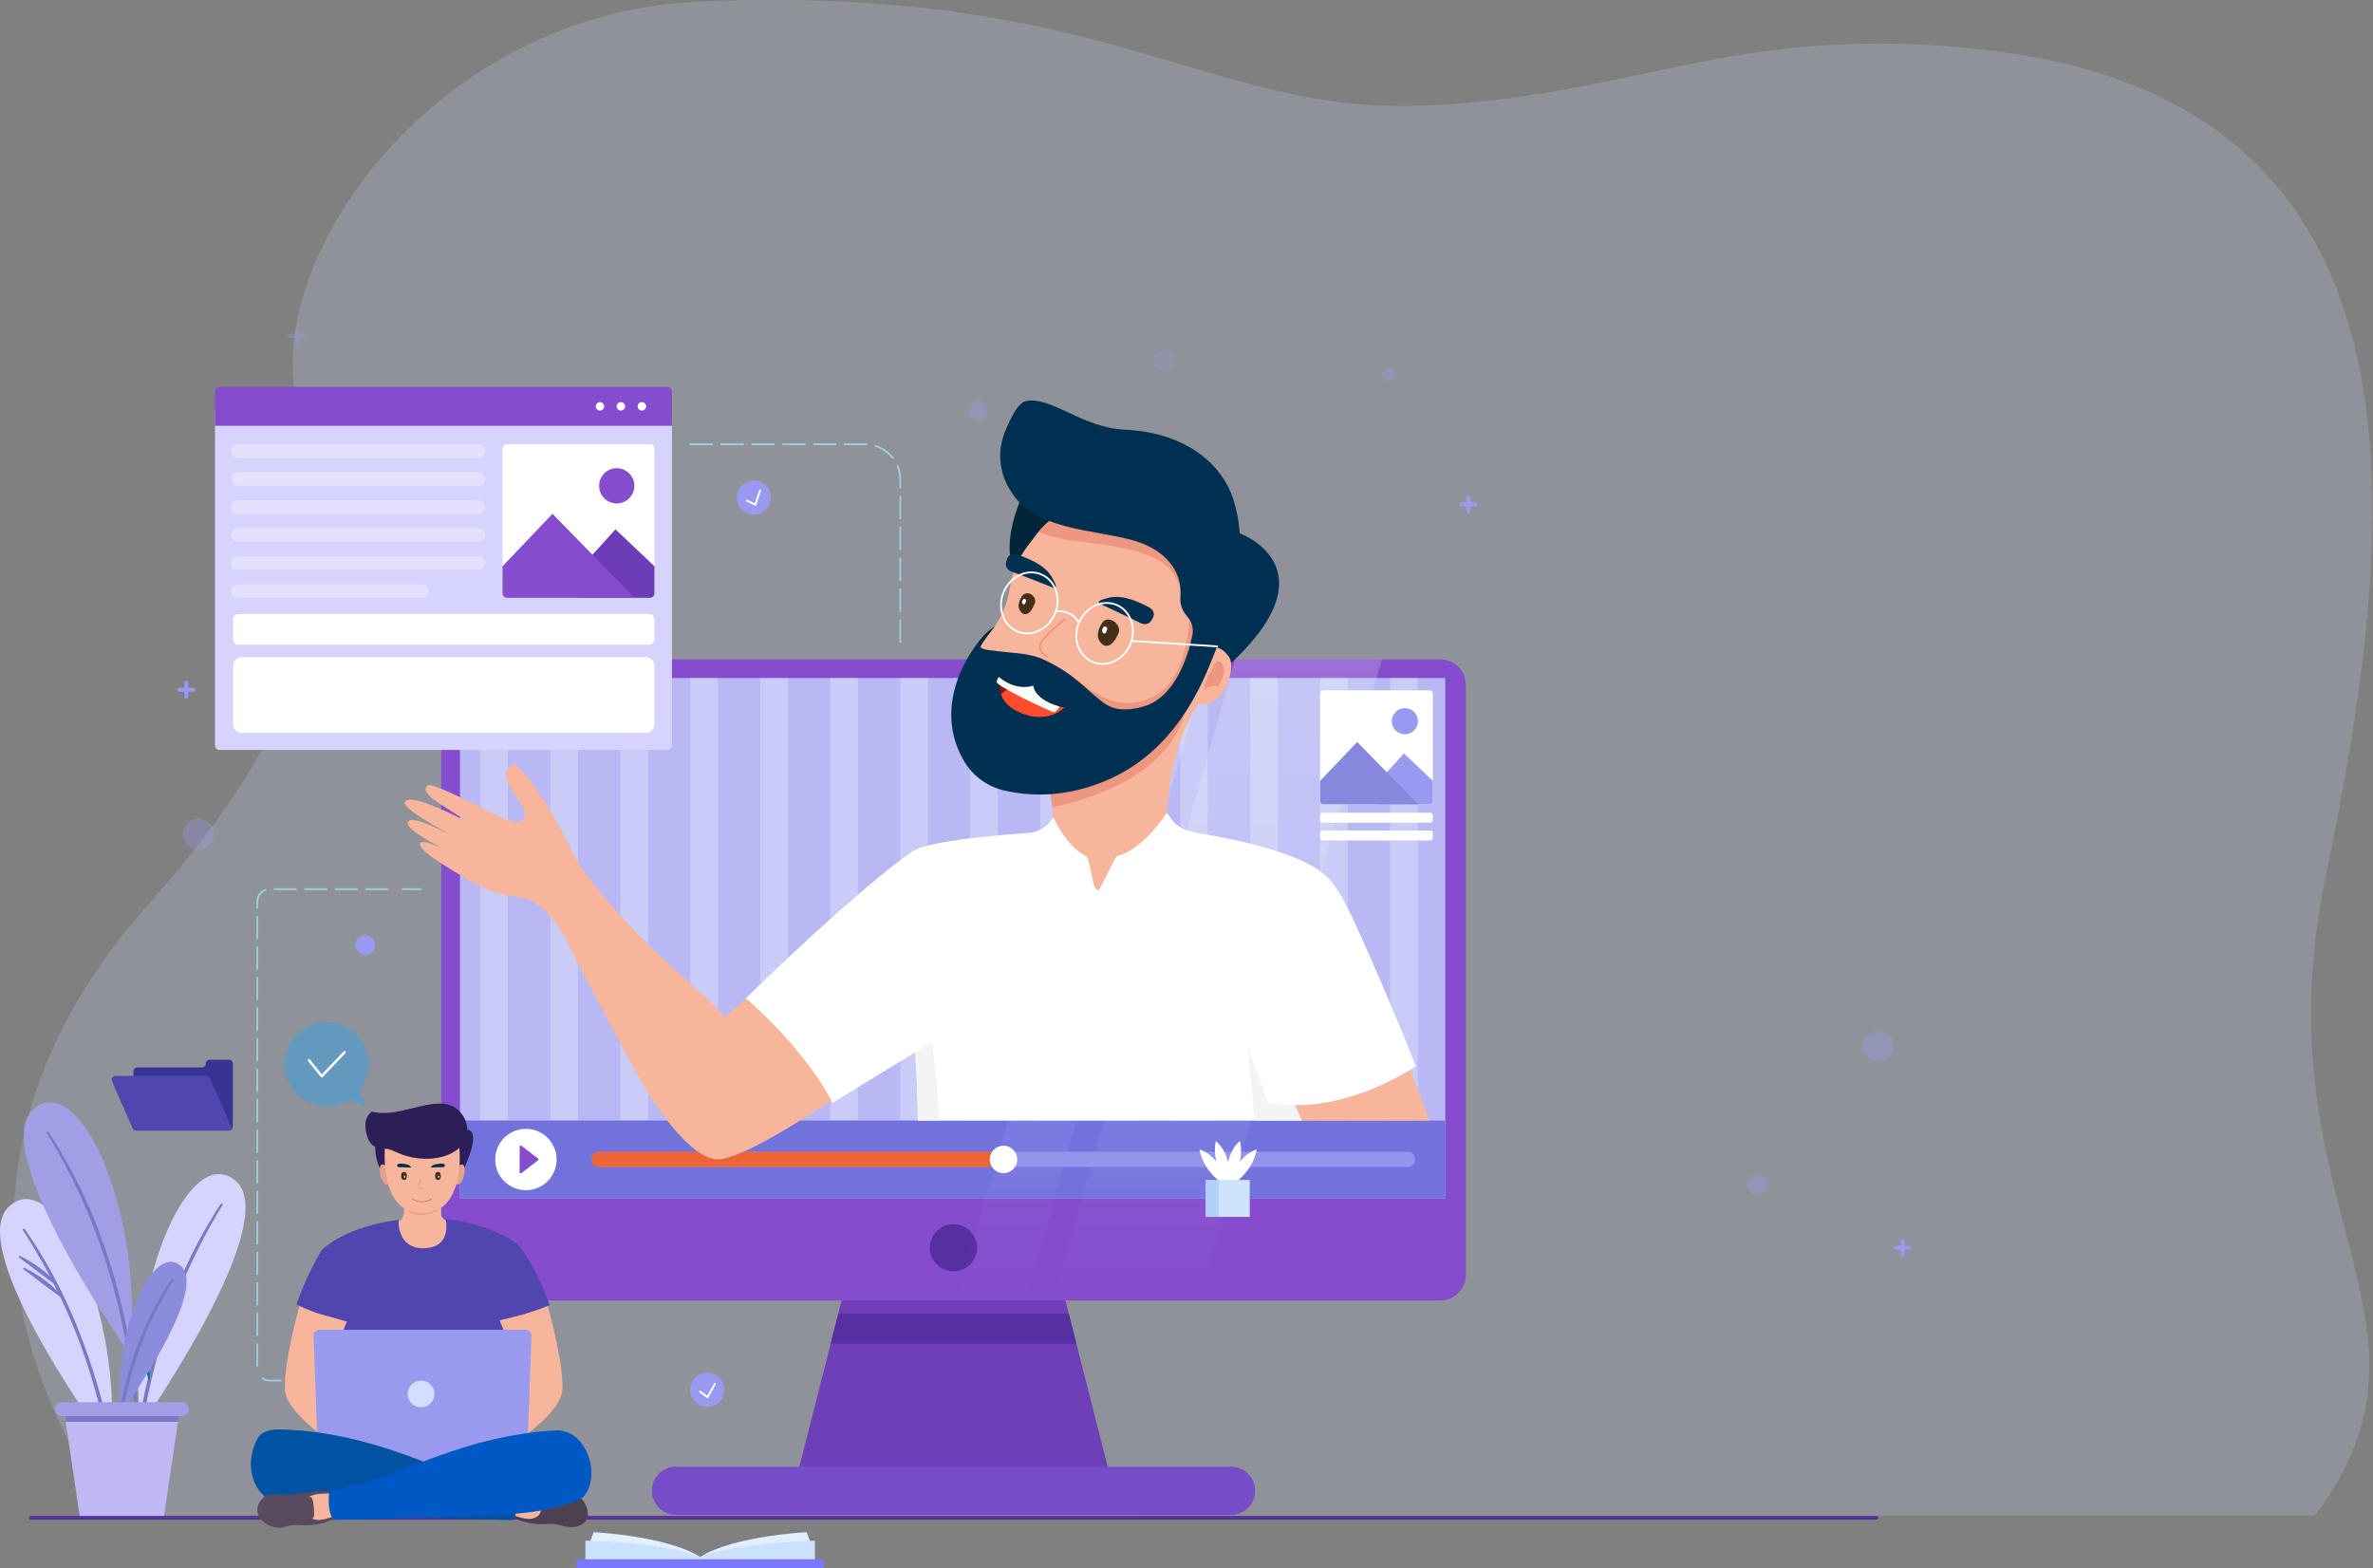 <svg width="1306" height="863" viewBox="0 0 1306 863" fill="none" xmlns="http://www.w3.org/2000/svg">
<rect x="0" y="0" width="1306" height="863" fill="#808080" stroke="none"/>
<path opacity="0.2" d="M64.129 834.013C64.129 834.013 -74.073 672.997 81.608 497.779C207.096 356.542 167.028 301.922 161.243 206.679C156.348 126.061 247.796 6.858 384.652 0.909C608.969 -8.844 664.732 63.22 783.828 58.121C902.924 53.023 956.789 11.347 1095.12 27.77C1351.81 58.246 1317.21 301.45 1279.8 483.234C1242.39 665.019 1354.8 727.088 1273.91 834.159" fill="#D1E2FF"/>
<path d="M611.195 813.385H438.387L457.158 739.588L461.412 722.853L469.671 690.444H579.911L588.17 722.853L592.424 739.588L611.195 813.385Z" fill="#6F3FBA"/>
<path d="M592.424 739.588H457.158L461.412 722.853H588.17L592.424 739.588Z" fill="#5730A0"/>
<path d="M677.506 833.773H372.064C364.735 833.773 358.793 827.832 358.793 820.503C358.793 813.174 364.735 807.233 372.064 807.233H677.506C684.835 807.233 690.777 813.174 690.777 820.503C690.778 827.83 684.835 833.773 677.506 833.773Z" fill="#774CC9"/>
<path d="M806.746 376.911V701.752C806.746 709.48 800.473 715.752 792.746 715.752H256.85C249.102 715.752 242.85 709.48 242.85 701.752V376.911C242.85 369.184 249.102 362.911 256.85 362.911H792.746C800.473 362.911 806.746 369.184 806.746 376.911Z" fill="#854DCE"/>
<path d="M795.388 373.187H253.166V659.543H795.388V373.187Z" fill="#B8B8F4"/>
<g opacity="0.3">
<path d="M741.724 373.187H726.523V616.72H741.724V373.187Z" fill="#EEFAFF"/>
<path d="M780.236 373.187H765.035V616.72H780.236V373.187Z" fill="#EEFAFF"/>
<path d="M279.59 373.187H264.389V616.72H279.59V373.187Z" fill="#EEFAFF"/>
<path d="M318.1 373.187H302.899V616.72H318.1V373.187Z" fill="#EEFAFF"/>
<path d="M356.612 373.187H341.411V616.72H356.612V373.187Z" fill="#EEFAFF"/>
<path d="M395.124 373.187H379.922V616.72H395.124V373.187Z" fill="#EEFAFF"/>
<path d="M433.636 373.187H418.435V616.72H433.636V373.187Z" fill="#EEFAFF"/>
<path d="M472.145 373.187H456.944V616.72H472.145V373.187Z" fill="#EEFAFF"/>
<path d="M510.657 373.187H495.456V616.72H510.657V373.187Z" fill="#EEFAFF"/>
<path d="M549.169 373.187H533.968V616.72H549.169V373.187Z" fill="#EEFAFF"/>
<path d="M587.679 373.187H572.478V616.72H587.679V373.187Z" fill="#EEFAFF"/>
<path d="M626.19 373.187H610.989V616.72H626.19V373.187Z" fill="#EEFAFF"/>
<path d="M664.702 373.187H649.501V616.72H664.702V373.187Z" fill="#EEFAFF"/>
<path d="M703.214 373.187H688.013V616.72H703.214V373.187Z" fill="#EEFAFF"/>
</g>
<path d="M795.388 616.72H253.166V659.545H795.388V616.72Z" fill="#7272DD"/>
<path d="M524.76 699.739C517.61 699.739 511.759 693.888 511.759 686.738C511.759 679.587 517.61 673.737 524.76 673.737C531.911 673.737 537.761 679.587 537.761 686.738C537.76 693.888 531.909 699.739 524.76 699.739Z" fill="#5730A0"/>
<path opacity="0.2" d="M564.643 715.495H526.555L626.721 362.911H664.807L564.643 715.495Z" fill="url(#paint0_linear_334_1859)"/>
<path opacity="0.2" d="M660.334 715.495H579.529L679.695 362.911H760.5L660.334 715.495Z" fill="url(#paint1_linear_334_1859)"/>
<path d="M774.591 642.325H329.738C327.415 642.325 325.533 640.443 325.533 638.12C325.533 635.797 327.415 633.914 329.738 633.914H774.591C776.914 633.914 778.796 635.797 778.796 638.12C778.796 640.443 776.914 642.325 774.591 642.325Z" fill="#9494ED"/>
<path d="M552.166 633.923V642.334H329.742C327.421 642.334 325.537 640.45 325.537 638.128C325.537 635.79 327.421 633.923 329.742 633.923H552.166Z" fill="#EC6438"/>
<path d="M552.273 645.701C556.453 645.701 559.842 642.312 559.842 638.131C559.842 633.951 556.453 630.562 552.273 630.562C548.092 630.562 544.703 633.951 544.703 638.131C544.703 642.312 548.092 645.701 552.273 645.701Z" fill="white"/>
<path d="M305.875 642.06C308.019 632.981 302.397 623.883 293.318 621.739C284.239 619.595 275.141 625.217 272.997 634.296C270.853 643.375 276.475 652.473 285.554 654.617C294.633 656.761 303.731 651.139 305.875 642.06Z" fill="white"/>
<path d="M286.896 630.554L296.157 637.689C296.448 637.913 296.448 638.352 296.157 638.576L286.896 645.71C286.527 645.994 285.996 645.732 285.996 645.267V630.998C285.996 630.534 286.529 630.271 286.896 630.554Z" fill="#854DCE"/>
<path d="M60.823 797.489C60.823 797.489 -20.584 687.518 4.962 664.033C30.506 640.546 67.837 723.276 60.823 797.489Z" fill="#D6D4FF"/>
<path d="M12.587 677.059C27.114 699.397 38.801 723.387 47.289 748.653C50.978 759.632 54.137 770.779 56.746 782.064C59.195 792.651 60.793 803.381 62.988 814.014C63.104 814.574 64.041 814.456 63.994 813.878C62.222 791.494 56.074 768.678 48.885 747.492C40.364 722.38 28.809 698.23 13.606 676.463C13.177 675.846 12.168 676.413 12.587 677.059Z" fill="#7878C4"/>
<path d="M10.48 692.117C17.366 696.995 23.878 702.553 30.857 707.25C31.296 707.546 31.696 706.916 31.39 706.558C26.162 700.412 18.226 694.75 10.993 691.241C10.401 690.952 9.946 691.739 10.48 692.117Z" fill="#7878C4"/>
<path d="M13.001 698.704C19.888 703.582 26.399 709.14 33.378 713.836C33.817 714.132 34.218 713.503 33.911 713.145C28.683 706.998 20.747 701.336 13.514 697.827C12.921 697.538 12.466 698.325 13.001 698.704Z" fill="#7878C4"/>
<path d="M77.446 784.897C77.446 784.897 155.933 672.823 129.778 650.017C103.623 627.21 68.48 710.894 77.446 784.897Z" fill="#D6D4FF"/>
<path d="M121.466 662.657C105.828 686.402 94.394 712.723 86.443 739.978C79.865 762.529 74.578 786.732 73.785 810.295C73.767 810.859 74.704 811.012 74.791 810.431C76.487 799.284 77.641 788.081 79.661 776.976C81.858 764.897 84.665 752.935 88.073 741.141C95.993 713.721 107.54 687.566 122.487 663.253C122.889 662.6 121.883 662.025 121.466 662.657Z" fill="#7878C4"/>
<path d="M79.727 731.227C79.331 740.178 79.511 750.382 81.56 759.145C81.676 759.643 82.406 759.512 82.425 759.028C82.601 754.698 82.018 750.284 81.742 745.963C81.429 741.056 81.264 736.117 80.743 731.227C80.675 730.587 79.757 730.561 79.727 731.227Z" fill="#0E7C74"/>
<path d="M71.308 745.159C71.308 745.159 -7.682 633.44 18.369 610.516C44.422 587.591 79.939 671.116 71.308 745.159Z" fill="#A29EE5"/>
<path d="M25.716 623.716C53.124 667.605 68.366 717.777 73.567 769.085C74.61 779.381 75.049 789.702 75.825 800.015C75.873 800.666 76.834 800.683 76.849 800.015C77.323 780.197 74.8 759.986 71.444 740.496C67.083 715.16 60.105 690.208 49.994 666.551C43.523 651.412 35.824 636.853 26.737 623.12C26.32 622.488 25.309 623.065 25.716 623.716Z" fill="#7878C4"/>
<path d="M66.571 777.746C66.571 777.746 115.182 710.939 99.641 696.884C84.098 682.828 61.967 732.968 66.571 777.746Z" fill="#8C8CDD"/>
<path d="M94.28 704.31C82.135 721.882 73.886 741.93 68.793 762.622C65.006 778 61.901 794.907 62.572 810.826C62.601 811.501 63.519 811.467 63.597 810.826C65.556 794.749 66.697 778.932 70.616 763.125C75.733 742.484 83.977 722.914 95.301 704.907C95.711 704.256 94.707 703.693 94.28 704.31Z" fill="#7878C4"/>
<path d="M99.156 774.526L98.772 777.081L97.968 782.508L90.204 834.626H43.884L36.119 782.508L35.315 777.081L34.932 774.526H99.156Z" fill="#BFB8F4"/>
<path d="M98.772 777.082L97.968 782.508H36.119L35.315 777.082H98.772Z" fill="#7878C4"/>
<path d="M100.058 779.423H34.027C31.911 779.423 30.195 777.708 30.195 775.592C30.195 773.476 31.911 771.76 34.027 771.76H100.058C102.174 771.76 103.89 773.476 103.89 775.592C103.888 777.708 102.174 779.423 100.058 779.423Z" fill="#A29EE5"/>
<path d="M128.166 585.376V619.834C128.166 620.362 127.996 620.851 127.714 621.228C127.281 621.869 126.546 622.264 125.735 622.264H75.113C74.453 622.264 73.87 622 73.436 621.605V589.615C73.436 588.447 74.396 587.505 75.565 587.505H111.135C112.302 587.505 113.244 586.545 113.244 585.376C113.244 584.209 114.186 583.246 115.354 583.246H126.035C127.206 583.246 128.166 584.207 128.166 585.376Z" fill="#383493"/>
<path d="M127.713 621.228C127.281 621.869 126.546 622.264 125.735 622.264H75.112C74.453 622.264 73.869 622 73.435 621.605C73.228 621.398 73.04 621.153 72.927 620.889C72.89 620.831 72.87 620.776 72.852 620.719L61.585 595.003C61.001 593.665 61.98 592.158 63.45 592.158H113.639C114.45 592.158 115.185 592.629 115.505 593.364L126.055 617.442L127.713 621.228Z" fill="#5146AF"/>
<path d="M16.904 835.38H1032.69" stroke="#5730A0" stroke-width="2" stroke-miterlimit="10" stroke-linecap="round" stroke-linejoin="round"/>
<path d="M367.408 412.75H120.75C119.419 412.75 118.341 411.672 118.341 410.342V226.878C118.341 222.711 121.718 219.335 125.883 219.335H358.638C364.813 219.335 369.818 224.341 369.818 230.516V410.342C369.818 411.67 368.739 412.75 367.408 412.75Z" fill="#D6D4FF"/>
<path d="M355.436 403.361H132.998C130.371 403.361 128.243 401.231 128.243 398.606V366.476C128.243 363.85 130.373 361.72 132.998 361.72H355.435C358.06 361.72 360.19 363.85 360.19 366.476V398.606C360.192 401.233 358.062 403.361 355.436 403.361Z" fill="white"/>
<path d="M357.162 354.83H131.273C129.601 354.83 128.243 353.475 128.243 351.801V340.97C128.243 339.298 129.599 337.94 131.273 337.94H357.164C358.836 337.94 360.193 339.296 360.193 340.97V351.801C360.192 353.475 358.836 354.83 357.162 354.83Z" fill="white"/>
<path opacity="0.31" d="M263.289 251.989H130.943C128.884 251.989 127.216 250.32 127.216 248.261C127.216 246.202 128.884 244.533 130.943 244.533H263.289C265.348 244.533 267.017 246.202 267.017 248.261C267.017 250.32 265.348 251.989 263.289 251.989Z" fill="white"/>
<path opacity="0.31" d="M263.289 267.395H130.945C128.886 267.395 127.217 265.726 127.217 263.667C127.217 261.608 128.886 259.94 130.945 259.94H263.289C265.348 259.94 267.017 261.608 267.017 263.667C267.017 265.726 265.348 267.395 263.289 267.395Z" fill="white"/>
<path opacity="0.31" d="M263.289 282.803H130.945C128.886 282.803 127.217 281.134 127.217 279.075C127.217 277.017 128.886 275.348 130.945 275.348H263.289C265.348 275.348 267.017 277.017 267.017 279.075C267.017 281.134 265.348 282.803 263.289 282.803Z" fill="white"/>
<path opacity="0.31" d="M263.289 298.209H130.945C128.886 298.209 127.217 296.54 127.217 294.481C127.217 292.423 128.886 290.754 130.945 290.754H263.289C265.348 290.754 267.017 292.423 267.017 294.481C267.017 296.54 265.348 298.209 263.289 298.209Z" fill="white"/>
<path opacity="0.31" d="M263.289 313.617H130.945C128.886 313.617 127.217 311.949 127.217 309.89C127.217 307.831 128.886 306.162 130.945 306.162H263.289C265.348 306.162 267.017 307.831 267.017 309.89C267.017 311.949 265.348 313.617 263.289 313.617Z" fill="white"/>
<path opacity="0.31" d="M232.199 329.029H130.945C128.886 329.029 127.217 327.36 127.217 325.301C127.217 323.242 128.886 321.574 130.945 321.574H232.199C234.258 321.574 235.927 323.242 235.927 325.301C235.927 327.36 234.256 329.029 232.199 329.029Z" fill="white"/>
<path d="M367.27 212.941H120.889C119.481 212.941 118.341 214.082 118.341 215.49V234.356H369.818V215.49C369.818 214.084 368.676 212.941 367.27 212.941Z" fill="#854DCE"/>
<path d="M332.501 223.65C332.501 224.933 331.461 225.973 330.178 225.973C328.895 225.973 327.855 224.933 327.855 223.65C327.855 222.366 328.896 221.325 330.178 221.325C331.461 221.325 332.501 222.366 332.501 223.65Z" fill="white"/>
<path d="M344.047 223.65C344.047 224.933 343.006 225.973 341.722 225.973C340.439 225.973 339.397 224.933 339.397 223.65C339.397 222.366 340.437 221.325 341.722 221.325C343.007 221.325 344.047 222.366 344.047 223.65Z" fill="white"/>
<path d="M355.593 223.65C355.593 224.933 354.554 225.973 353.268 225.973C351.985 225.973 350.944 224.933 350.944 223.65C350.944 222.366 351.985 221.325 353.268 221.325C354.554 221.325 355.593 222.366 355.593 223.65Z" fill="white"/>
<path d="M360.192 246.945V326.593C360.192 327.94 359.104 329.028 357.756 329.028H278.968C277.649 329.028 276.561 327.94 276.561 326.593V246.945C276.561 245.626 277.649 244.538 278.968 244.538H357.756C359.104 244.54 360.192 245.628 360.192 246.945Z" fill="white"/>
<path d="M360.192 311.668V326.595C360.192 327.942 359.104 329.03 357.756 329.03H318.678L320.34 311.668L338.733 291.326L360.192 311.668Z" fill="#6C3DB7"/>
<path d="M349.246 329.029H278.968C277.649 329.029 276.561 327.941 276.561 326.593V311.666L304.065 282.803L349.246 329.029Z" fill="#854DCE"/>
<path d="M349.13 267.395C349.13 272.75 344.789 277.092 339.434 277.092C334.079 277.092 329.739 272.75 329.739 267.395C329.739 262.039 334.08 257.699 339.434 257.699C344.79 257.699 349.13 262.04 349.13 267.395Z" fill="#854DCE"/>
<path d="M478.542 591.32L452.251 546.206L410.451 549.498L399.051 559.895C397.586 558.195 397.907 558.583 396.764 557.302C387.944 547.426 367.303 531.005 350.936 514.105C332.351 494.914 318.438 475.709 318.438 475.709L315.131 477.36C315.145 475.6 315.155 474.473 315.155 474.473L300.443 454.794L282.614 453.634L269.378 469.73L270.059 478.335C270.059 478.335 270.273 491.599 280.635 492.939C283.745 493.341 291.605 494.842 294.085 496.536C301.188 501.392 306.791 508.12 310.702 515.786C322.386 538.689 339.419 571.364 355.414 599.364C355.414 599.364 356.016 600.535 357.248 602.367C362.812 611.235 380.055 636.875 394.155 638.084C411.214 639.551 478.542 591.32 478.542 591.32Z" fill="#F7B59C"/>
<path d="M538.44 353.431C538.44 353.431 544.054 345.045 551.778 343.047C559.502 341.049 543.303 361.002 543.303 361.002C543.303 361.002 538.942 362.933 538.44 362.61C537.941 362.29 538.44 353.431 538.44 353.431Z" fill="#01263A"/>
<path d="M682.307 293.528C682.307 293.528 737.385 313.296 671.816 370.121L661.947 367.116L682.307 293.528Z" fill="#003051"/>
<path d="M543.04 464.562C569.309 496.581 604.43 501.696 604.43 501.696C665.434 500.537 675.836 466.927 675.836 466.927L641.764 459.363C641.764 459.363 640.734 414.875 659.631 387.431C673.791 390.16 680.427 367.825 676.538 361.826C672.319 355.318 667.574 356.176 667.574 356.176C663.557 360.536 659.907 370.799 658.104 375.862L573.111 419.817C573.111 419.817 574.14 421.928 575.393 425.928C576.697 430.081 578.276 436.295 579.186 444.31C579.735 449.218 580.061 454.796 579.925 461.01L543.04 464.562ZM652.045 385.559C653.846 382.486 655.804 379.381 657.966 376.255C657.211 378.418 656.644 380.375 656.232 381.971C653.83 383.996 652.095 385.507 652.045 385.559Z" fill="#F7B59C"/>
<path d="M575.393 425.928C576.697 430.081 578.276 436.295 579.186 444.31C649.967 428.795 651.993 390.485 651.993 390.485L615.658 405.228L575.393 425.928Z" fill="#ED9780"/>
<path d="M564.185 269.642C564.185 269.642 548.772 298.302 559.388 317.182L583.925 285.376" fill="#01263A"/>
<path d="M537.159 415.164C553.468 440.921 613.249 440.33 641.293 403.43C669.338 366.529 673.914 324.191 659.892 298.164C652.093 283.699 633.446 275.334 615.119 273.982C610.175 273.614 605.279 274.007 600.532 275.065C589.363 277.526 579.179 283.773 571.627 292.655C570.939 293.467 570.298 294.278 569.659 295.116L565.354 300.798C564.789 301.536 564.272 302.275 563.754 303.062C561.048 307.096 558.933 311.5 557.531 316.125C556.743 318.536 556.178 321.02 555.784 323.53C554.726 330.319 552.119 339.226 545.747 347.073C533.445 362.225 520.874 389.433 537.159 415.164Z" fill="#F7B59C"/>
<path d="M571.617 292.653C575.684 294.352 582.293 296.601 590.616 297.597C604.879 299.312 633.627 302.162 643.274 312.65C643.274 312.65 647.325 316.305 649.71 324.544C652.078 332.783 644.354 296.534 644.354 296.534L600.535 275.062C589.363 277.531 579.168 283.761 571.617 292.653Z" fill="#ED9780"/>
<path d="M655.005 336.014C655.005 336.014 654.867 373.339 635.129 383.207C615.392 393.076 601.874 380.908 592.863 374.462C587.679 370.757 585.855 380.257 585.855 380.257C585.855 380.257 596.153 397.366 601.302 397.366C606.451 397.366 627.19 397.08 628.764 396.079C630.337 395.078 642.209 389.356 642.209 389.356C642.209 389.356 650.362 375.421 650.934 373.949C651.506 372.477 660.803 356.602 660.374 354.598C659.945 352.597 660.088 339.437 660.088 339.437L655.005 336.014Z" fill="#ED9780"/>
<path d="M564.737 220.711C560.084 221.616 555.872 231.169 553.975 235.45C551.243 241.61 546.042 256.296 557.894 272.718C571.335 291.348 600.374 291.383 622.042 296.963C641.299 301.92 650.899 314.332 649.634 328.478C649.287 332.352 650.662 336.184 653.214 339.118L653.624 339.589C655.999 342.317 656.971 345.986 656.255 349.532C653.992 360.716 646.927 383.656 629.551 388.787C614.534 393.221 608.374 387.581 605.893 385.692C597.156 379.042 592.22 371.676 575.167 363.362C566.298 359.035 556.753 359.636 544.314 357.819C542.001 357.481 538.799 357.177 538.44 353.431C538.44 353.431 511.291 385.285 530.285 418.397C535.059 426.718 542.943 432.717 552.269 434.966C565.033 438.044 586.236 439.834 610.885 428.69C651.219 410.454 664.521 368.832 669.885 355.745C675.247 342.658 689.194 307.402 678.793 274.934C672.374 254.895 652.044 237.953 618.825 236.459C595.681 235.419 578.521 218.028 564.737 220.711Z" fill="#003051"/>
<path d="M591.12 383.105C591.12 383.105 590.553 384.187 589.403 385.68C585.764 390.434 576.205 399.411 559.899 391.482C554.783 388.992 552.175 385.647 550.99 382.247C548.503 375.192 552.21 367.949 552.21 367.949C552.21 367.949 558.252 371.914 566.472 375.776C573.578 379.14 582.331 382.419 590.193 383.036C590.503 383.07 590.812 383.088 591.12 383.105Z" fill="#8D1612"/>
<path d="M590.625 381.594L590.196 383.036L589.405 385.678C585.767 390.432 576.207 399.409 559.901 391.48C554.786 388.99 552.177 385.645 550.993 382.245C557.721 375.791 564.433 375.774 564.433 375.774H575.383L590.625 381.594Z" fill="#FF4C2F"/>
<path d="M553.026 367.949C553.026 367.949 548.464 373.631 548.453 375.255C548.434 377.776 578.488 391.886 580.098 391.993C581.706 392.101 584.505 386.311 584.505 386.311L572.33 379.059" fill="#FAFFF7"/>
<path d="M554.506 307.044C553.793 308.642 554.366 307.151 553.719 309.412C553.054 311.73 554.55 313.817 556.821 314.63C562.454 316.643 579.529 323.4 579.529 323.4C581.312 324.433 581.339 322.514 580.787 321.358C578.545 316.66 576.294 310.822 560.123 305.343C557.855 304.574 555.482 304.857 554.506 307.044Z" fill="#003051"/>
<path d="M634.764 339.37C634.095 340.986 634.781 339.547 633.587 341.57C632.361 343.647 629.817 343.997 627.666 342.907C622.329 340.204 605.679 332.458 605.679 332.458C603.703 331.874 605.077 330.535 606.296 330.14C611.249 328.535 617.035 326.152 632.135 334.122C634.253 335.242 635.681 337.158 634.764 339.37Z" fill="#003051"/>
<path d="M546.092 369.048C546.092 369.048 555.559 381.09 568.71 377.414C568.71 377.414 568.833 387.26 590.932 390.489L592.863 382.777C592.863 382.777 578.643 375.196 577.707 375.768C576.772 376.339 563.256 372.156 560.681 371.673C558.106 371.191 549.31 364.324 549.31 364.324L546.092 369.048Z" fill="#003051"/>
<path d="M669.655 363.845C669.655 363.845 661.634 375.275 662.864 380.259C662.864 380.259 663.172 377.365 670.551 377.409C670.551 377.409 675.322 370.761 672.921 365.806C671.73 363.345 669.655 363.845 669.655 363.845Z" fill="#ED9780"/>
<path d="M606.424 343.01C603.904 347.116 602.851 351.592 606.972 354.854C608.296 355.902 610.584 355.454 611.724 354.363C613.822 352.357 614.104 351.407 615.337 349.069C618.155 343.728 609.64 337.769 606.424 343.01Z" fill="#452E17"/>
<path d="M607.114 345.404C606.453 346.481 606.177 347.656 607.257 348.511C607.604 348.785 608.204 348.667 608.503 348.381C609.054 347.855 608.909 347.31 609.232 346.696C609.972 345.295 607.957 344.028 607.114 345.404Z" fill="white"/>
<path d="M562.462 328.154C560.381 331.338 559.45 334.847 562.63 337.514C563.651 338.371 565.468 338.068 566.392 337.233C568.092 335.698 568.239 334.466 569.265 332.648C571.608 328.493 565.118 324.088 562.462 328.154Z" fill="#452E17"/>
<path d="M562.952 330.058C562.407 330.893 562.161 331.814 562.995 332.514C563.263 332.74 563.741 332.659 563.983 332.44C564.429 332.038 564.326 331.604 564.597 331.126C565.211 330.036 563.648 328.992 562.952 330.058Z" fill="white"/>
<path d="M319.015 476.64C319.015 476.64 297.922 431.344 283.205 420.673C283.205 420.673 278.026 421.482 278.632 427.778C279.237 434.074 288.167 441.795 288.571 447.684C288.973 453.573 285.013 452.759 280.14 451.638C275.267 450.518 239.235 430.464 235.679 432.22C232.056 434.01 235.778 437.754 238.315 439.786C240.852 441.818 260.086 453.913 260.086 453.913C260.086 453.913 225.43 434.895 222.838 441.507C221.158 445.795 253.38 462.337 253.38 462.337C253.38 462.337 225.698 446.829 224.433 452.582C223.354 457.492 246.805 468.495 246.805 468.495C246.805 468.495 232.31 460.908 231.22 464.239C229.837 468.459 249.969 479.393 255.804 483.203C261.639 487.013 275.851 493.114 281.486 492.964C287.121 492.815 291.284 492.26 294.379 495.408" fill="#F7B59C"/>
<path d="M704.918 573.637L716.558 616.715H505.135C505.152 605.58 504.546 592.291 503.671 579.171L458.187 607.026C443.318 577.556 410.903 549.515 410.449 549.499C442.022 518.521 480.738 483.437 501.831 468.803C511.924 461.789 560.409 458.968 566.7 458.345C572.183 457.79 577.028 454.561 579.669 449.716C579.669 449.716 586.414 465.393 597.415 471.062C600.409 472.29 600.678 490.07 604.412 489.969C605.523 489.935 613.698 471.365 614.757 471.197C614.757 471.197 627.777 468.993 642.159 447.328L644.732 450.843C647.087 454.056 650.468 456.31 654.337 457.218C661.671 458.951 674.808 462.433 687.71 467.647C705.843 474.965 725.81 509.767 725.81 509.767L730.301 573.637L703.657 572.426L704.918 573.637Z" fill="white"/>
<path d="M685.46 562.696L690.486 616.72H716.559L711.933 581.509L685.46 562.696Z" fill="#F4F4F4"/>
<path d="M763.237 554.175L786.786 616.72H716.558L704.923 591.32" fill="#F7B59C"/>
<path d="M660.388 458.735C660.388 458.735 714.208 466.52 730.301 482.544C738.321 490.53 744.897 505.836 754.966 528.802C771.437 566.368 779.201 586.829 779.201 586.829C779.201 586.829 738.456 615.149 697.633 606.738L677.633 549.126L660.388 458.735Z" fill="white"/>
<path d="M580.683 337.563C577.162 346.277 567.948 350.771 560.104 347.602C552.259 344.433 548.755 334.798 552.276 326.085C555.796 317.371 565.011 312.877 572.855 316.046C580.698 319.215 584.204 328.85 580.683 337.563Z" stroke="white" stroke-miterlimit="10"/>
<path d="M622.16 354.386C625.681 345.672 622.175 336.038 614.33 332.868C606.485 329.699 597.271 334.194 593.75 342.908C590.229 351.623 593.735 361.256 601.58 364.426C609.426 367.596 618.64 363.101 622.16 354.386Z" stroke="white" stroke-miterlimit="10"/>
<path d="M581.104 336.403C581.104 336.403 590.281 335.424 593.756 342.928" stroke="white" stroke-miterlimit="10"/>
<path d="M622.739 352.777L669.885 355.746" stroke="white" stroke-miterlimit="10" stroke-linecap="round"/>
<path d="M516.674 616.715H505.135C505.152 605.58 504.546 592.291 503.671 579.171L513.024 573.939C513.024 573.939 516.943 604.839 516.674 616.715Z" fill="#F4F4F4"/>
<path d="M585.856 340.981C585.856 340.981 573.58 350.478 572.248 355.447C571.462 358.378 576.382 361.621 576.382 361.621" stroke="#ED9780" stroke-miterlimit="10" stroke-linecap="round"/>
<path d="M247.524 671.898C247.524 671.898 252.564 689.471 233.665 689.464C230.988 689.464 228.72 688.763 226.801 687.823C219.825 684.463 218.2 672.748 218.2 672.748C224.106 671.235 222.034 662.702 222.034 662.702L243.026 663.182C243.026 663.182 241.988 668.669 243.521 670.238C246.195 672.968 247.524 671.898 247.524 671.898Z" fill="#F7B59C"/>
<path d="M219.372 671.418C219.372 671.418 218.191 687.002 232.861 687.002C246.133 687.002 246.294 676.679 245.314 670.992C260.471 672.343 277.045 678.464 285.511 685.411C295.553 698.402 302.522 718.272 302.522 718.272C302.522 718.272 297.738 720.51 293.101 721.892C288.15 723.368 284.51 725.637 284.51 725.637L278.572 805.856H185.737L184.154 725.59C184.154 725.59 178.055 724.128 173.121 722.51C165.902 720.143 163.2 717.828 163.2 717.828C163.2 717.828 168.776 701.388 177.178 687.865C185.707 679.979 201.661 673.485 219.372 671.418Z" fill="#5146AF"/>
<path d="M164.844 718.75C164.844 718.75 155.989 750.063 156.805 765.023C157.621 779.982 192.98 800.926 192.98 800.926L197.604 785.15C197.604 785.15 182.918 778.894 180.741 767.471C178.565 756.048 190.896 727.395 190.896 727.395C190.896 727.395 185.448 725.798 178.003 723.758C170.761 721.775 164.844 718.75 164.844 718.75Z" fill="#F7B59C"/>
<path d="M301.446 718.75C301.446 718.75 310.301 750.063 309.485 765.023C308.669 779.982 273.311 800.926 273.311 800.926L268.687 785.15C268.687 785.15 283.375 778.894 285.55 767.471C287.727 756.048 274.961 726.703 274.961 726.703C274.961 726.703 280.844 725.379 288.289 723.339C295.53 721.358 301.446 718.75 301.446 718.75Z" fill="#F7B59C"/>
<path d="M289.902 807.159H175.187L172.585 735.286C172.518 733.423 174.01 731.875 175.874 731.875H289.214C291.079 731.875 292.571 733.423 292.504 735.286L289.902 807.159Z" fill="#9999EF"/>
<path d="M280.712 823.604C280.712 823.604 283.153 820.721 288.832 820.566C292.516 820.467 302.943 822.823 307.917 822.741C312.891 822.658 318.068 821.568 320.923 825.814C325.766 833.018 323.673 839.516 315.517 840.494C311.081 841.025 307.416 838.095 300.368 838.795C293.538 839.473 282.885 837.19 279.784 832.312" fill="#4C4051"/>
<path d="M271.076 820.248C271.076 820.248 276.574 821.821 280.225 822.016C283.875 822.211 292.067 821.302 295.764 823.629C299.771 826.15 298.287 832.98 295.747 834.593C291.646 837.197 288.331 835.849 280.828 833.486C273.326 831.123 264.521 832.023 264.521 832.023" fill="#F7B59C"/>
<path d="M282.251 836.626C282.251 836.626 197.199 835.094 174.538 832.11C165.009 830.847 156.062 828.796 148.603 825.75C138.411 819.681 134.68 805.227 141.614 791.909C144.849 785.696 154.819 786.809 156.206 786.809C156.558 786.809 156.745 786.829 156.745 786.829C184.316 787.906 209.442 794.949 237.84 806.301C264.271 816.845 284.468 821.237 284.468 821.237C285.96 832.09 282.251 836.626 282.251 836.626Z" fill="#0052A3"/>
<path d="M302.74 827.302C302.74 827.302 300.486 826.047 299.735 827.4C298.985 828.752 298.578 834.502 298.967 835.38C299.671 836.969 302.975 836.399 302.975 836.399L305.671 829.127L302.74 827.302Z" fill="#4C4051"/>
<path d="M186.017 823.723C186.017 823.723 183.492 820.719 177.594 820.537C173.769 820.419 162.93 822.828 157.764 822.724C152.598 822.619 147.517 821.497 144.221 824.969C138.013 831.508 143.793 839.716 152.26 840.761C156.866 841.329 158.228 838.673 165.545 839.425C172.636 840.155 183.709 837.826 186.949 832.769" fill="#594A5F"/>
<path d="M196.037 820.275C196.037 820.275 190.318 821.888 186.526 822.076C182.735 822.266 174.23 821.291 170.38 823.693C166.208 826.295 167.724 833.395 170.356 835.081C174.605 837.801 178.055 836.415 185.855 833.987C193.657 831.56 202.799 832.529 202.799 832.529" fill="#F7B59C"/>
<path d="M318.605 825.461L318.585 825.481C310.817 828.837 301.35 831.032 291.18 832.357C268.499 835.257 183.426 836.48 183.426 836.48C183.426 836.48 179.739 831.903 181.272 821.069C181.272 821.069 201.509 816.761 227.962 806.32C255.76 795.363 280.43 788.422 307.254 787.201C312.506 787.723 318.575 790.039 322.863 799.03C328.578 810.921 324.156 823.37 318.605 825.461Z" fill="#0058C4"/>
<path d="M167.919 824.591C167.919 824.591 170.798 823.001 171.751 824.729C172.701 826.456 173.192 833.79 172.693 834.909C171.788 836.932 167.577 836.19 167.577 836.19L164.174 826.905L167.919 824.591Z" fill="#594A5F"/>
<path d="M257.19 621.858C257.19 621.858 265.069 621.057 256.135 641.464C252.768 649.156 251.568 648.645 251.509 649.018C251.452 649.392 248.492 646.462 248.492 645.166C248.492 643.871 248.621 633.774 248.751 633.255C248.88 632.739 257.19 621.858 257.19 621.858Z" fill="#2C1E56"/>
<path d="M210.73 626.525C210.73 626.525 204.631 624.826 207.092 636.996C208.755 645.227 213.092 648.646 213.149 649.018C213.206 649.392 216.167 646.461 216.167 645.166C216.167 643.871 216.037 633.773 215.908 633.255C215.78 632.739 210.73 626.525 210.73 626.525Z" fill="#2C1E56"/>
<path d="M212.4 641.753C212.4 641.753 209.813 639.254 209.085 642.586C208.357 645.92 211.065 654.566 214.501 651.232" fill="#E5A18C"/>
<path d="M252.354 641.753C252.354 641.753 254.939 639.254 255.669 642.586C256.399 645.918 253.689 654.566 250.253 651.232" fill="#E5A18C"/>
<path d="M233.176 668.28C233.176 668.28 233.109 668.28 232.974 668.28C230.574 668.426 209.215 668.63 211.918 629.805H252.611C252.611 629.805 257.545 665.948 233.176 668.28Z" fill="#F7B59C"/>
<path d="M247.064 608.045C254.726 610.316 259.676 620.005 255.891 627.669C252.108 635.332 239.921 639.797 226.3 636.897C218.281 635.189 215.701 631.965 210.892 632.207C207.193 632.394 203.822 630.14 202.535 626.668C200.787 621.953 199.754 615.578 204.641 611.781C217.928 615.613 235.565 604.637 247.064 608.045Z" fill="#2C1E56"/>
<path d="M239.109 767.219C239.109 771.297 235.803 774.6 231.726 774.6C227.65 774.6 224.345 771.295 224.345 767.219C224.345 763.142 227.65 759.837 231.726 759.837C235.803 759.838 239.109 763.142 239.109 767.219Z" fill="#D1DEFF"/>
<path d="M222.355 665.101C222.355 665.101 223.511 665.868 225.397 666.588C227.266 667.33 229.92 667.903 232.544 667.767C233.92 667.718 235.173 667.51 236.416 667.227C237.632 666.936 238.764 666.6 239.703 666.223C241.597 665.501 242.798 664.82 242.798 664.82C242.798 664.82 241.789 665.779 239.945 666.753C239.02 667.222 237.91 667.742 236.652 668.109C235.42 668.487 233.965 668.734 232.611 668.8C231.183 668.854 229.779 668.717 228.497 668.396C227.213 668.088 226.085 667.59 225.158 667.116C223.304 666.132 222.355 665.101 222.355 665.101Z" fill="#EAA18B"/>
<path d="M223.803 646.209C223.96 647.597 224.081 649.241 222.567 649.421C221.846 649.506 221.181 648.966 221.015 648.541C220.71 647.755 220.865 647.328 220.83 646.561C220.745 644.81 223.603 644.436 223.803 646.209Z" fill="#452E17"/>
<path d="M223.097 647.383C223.167 647.743 223.124 648.09 222.744 648.214C222.621 648.254 222.469 648.162 222.417 648.053C222.321 647.854 222.416 647.72 222.389 647.521C222.33 647.065 223.006 646.924 223.097 647.383Z" fill="white"/>
<path d="M242.475 646.209C242.631 647.597 242.752 649.241 241.239 649.421C240.517 649.506 239.852 648.966 239.686 648.541C239.382 647.755 239.536 647.328 239.501 646.561C239.417 644.81 242.275 644.436 242.475 646.209Z" fill="#452E17"/>
<path d="M241.768 647.383C241.839 647.743 241.795 648.09 241.415 648.214C241.292 648.254 241.141 648.162 241.089 648.053C240.993 647.854 241.087 647.72 241.06 647.521C241.001 647.065 241.677 646.924 241.768 647.383Z" fill="white"/>
<path d="M244.727 641.104C244.843 641.44 244.759 641.133 244.83 641.587C244.902 642.053 244.426 642.347 243.804 642.36C242.26 642.392 237.551 642.608 237.551 642.608C237.045 642.69 237.121 642.335 237.313 642.157C238.093 641.427 238.926 640.488 243.346 640.453C243.965 640.448 244.567 640.643 244.727 641.104Z" fill="#003051"/>
<path d="M218.648 641.104C218.532 641.44 218.616 641.133 218.545 641.587C218.473 642.053 218.949 642.347 219.571 642.36C221.116 642.392 225.824 642.608 225.824 642.608C226.33 642.69 226.254 642.335 226.063 642.157C225.28 641.427 224.45 640.488 220.029 640.453C219.408 640.448 218.806 640.643 218.648 641.104Z" fill="#003051"/>
<path d="M231.728 648.788C231.728 648.788 229.942 652.712 230.502 653.484C231.062 654.255 233.168 654.29 233.168 654.29" stroke="#EAA18B" stroke-width="0.5" stroke-miterlimit="10" stroke-linecap="round"/>
<path d="M226.962 660.019C226.962 660.019 232.594 663.331 237.634 659.757" stroke="#C9806F" stroke-width="0.5" stroke-miterlimit="10" stroke-linecap="round"/>
<path d="M324.232 849.957L326.737 843.292C326.737 843.292 366.495 845.171 385.346 856.902L349.474 857.575L324.232 849.957Z" fill="#E1EFFF"/>
<path d="M446.462 849.957L443.957 843.292C443.957 843.292 404.199 845.171 385.348 856.902L421.22 857.575L446.462 849.957Z" fill="#E1EFFF"/>
<path d="M385.346 856.901C363.809 848.541 322.175 847.954 322.175 847.954V862.139H376.096H394.594H448.516V847.954C448.516 847.954 406.884 848.541 385.346 856.901Z" fill="#CCE1FF"/>
<path d="M453.399 858.193H317.295V863H453.399V858.193Z" fill="#7878FF"/>
<path d="M231.728 489.392H221.635" stroke="#9ACEE2" stroke-miterlimit="10" stroke-linecap="round"/>
<path d="M213.325 489.391H148.386C144.647 489.391 141.616 492.423 141.616 496.162V753.066C141.616 753.897 141.765 754.693 142.038 755.428" stroke="#9ACEE2" stroke-miterlimit="10" stroke-linecap="round" stroke-dasharray="11.86 4.94"/>
<path d="M144.563 758.656C145.651 759.401 146.967 759.838 148.386 759.838H154.422" stroke="#9ACEE2" stroke-miterlimit="10" stroke-linecap="round"/>
<path d="M379.922 244.54H476.012C486.751 244.54 495.458 253.245 495.458 263.985V355.747" stroke="#9ACEE2" stroke-miterlimit="10" stroke-linecap="round" stroke-dasharray="12 5"/>
<path d="M673.707 652.037C673.707 652.037 662.55 645.506 660.131 632.685C660.131 632.685 670.641 634.861 675.909 652.037" fill="white"/>
<path d="M678.111 652.037C678.111 652.037 689.268 645.506 691.687 632.685C691.687 632.685 681.178 634.861 675.909 652.037" fill="white"/>
<path d="M674.741 650.99C674.741 650.99 666.696 640.87 669.069 628.039C669.069 628.039 678.084 633.864 676.794 651.784" fill="white"/>
<path d="M677.341 651.029C677.341 651.029 685.144 640.721 682.468 627.95C682.468 627.95 673.593 633.987 675.309 651.871" fill="white"/>
<path d="M687.802 649.437H663.49V669.769H687.802V649.437Z" fill="#CFE3FF"/>
<path opacity="0.5" d="M670.722 649.437H663.49V669.769H670.722V649.437Z" fill="#94C1F7"/>
<g opacity="0.5">
<path d="M190.685 604.037L201.681 609.902L196.182 595.608" fill="#389FE5"/>
<path d="M156.565 585.761C156.565 598.597 166.97 609.002 179.807 609.002C192.641 609.002 203.046 598.597 203.046 585.761C203.046 572.926 192.641 562.521 179.807 562.521C166.97 562.519 156.565 572.925 156.565 585.761Z" fill="#389FE5"/>
</g>
<path d="M170.023 583.547L177.075 592.323L189.59 579.199" stroke="white" stroke-width="1.38" stroke-miterlimit="10" stroke-linecap="round" stroke-linejoin="round"/>
<path d="M398.579 763.741C399.245 768.871 395.625 773.57 390.495 774.236C385.364 774.902 380.666 771.282 380 766.151C379.334 761.021 382.954 756.323 388.084 755.658C393.216 754.991 397.914 758.611 398.579 763.741Z" fill="#9999F1"/>
<path d="M385.258 765.911L389.378 768.982L393.406 761.754" stroke="white" stroke-width="1.056" stroke-miterlimit="10" stroke-linecap="round" stroke-linejoin="round"/>
<path d="M423.797 270.93C425.408 275.847 422.729 281.137 417.812 282.749C412.895 284.36 407.605 281.681 405.993 276.764C404.382 271.847 407.061 266.557 411.978 264.945C416.895 263.336 422.185 266.015 423.797 270.93Z" fill="#9999F1"/>
<path d="M411.115 275.548L415.734 277.797L418.345 269.945" stroke="white" stroke-width="1.056" stroke-miterlimit="10" stroke-linecap="round" stroke-linejoin="round"/>
<path opacity="0.3" d="M767.673 206.064C767.673 207.966 766.131 209.509 764.228 209.509C762.326 209.509 760.783 207.966 760.783 206.064C760.783 204.161 762.326 202.619 764.228 202.619C766.132 202.619 767.673 204.161 767.673 206.064Z" fill="#9999F1"/>
<path d="M206.582 520.158C206.582 523.194 204.121 525.655 201.085 525.655C198.049 525.655 195.588 523.194 195.588 520.158C195.588 517.122 198.049 514.661 201.085 514.661C204.121 514.661 206.582 517.122 206.582 520.158Z" fill="#9999F1"/>
<path opacity="0.3" d="M1042.17 575.805C1042.17 580.474 1038.39 584.261 1033.72 584.261C1029.05 584.261 1025.26 580.476 1025.26 575.805C1025.26 571.135 1029.05 567.349 1033.72 567.349C1038.39 567.349 1042.17 571.135 1042.17 575.805Z" fill="#9999F1"/>
<path opacity="0.3" d="M117.713 459.025C117.713 463.694 113.929 467.481 109.259 467.481C104.59 467.481 100.803 463.694 100.803 459.025C100.803 454.355 104.59 450.569 109.259 450.569C113.929 450.571 117.713 454.355 117.713 459.025Z" fill="#9999F1"/>
<path opacity="0.3" d="M972.731 652.038C972.731 655.074 970.27 657.535 967.234 657.535C964.198 657.535 961.737 655.074 961.737 652.038C961.737 649.002 964.198 646.541 967.234 646.541C970.27 646.541 972.731 649.002 972.731 652.038Z" fill="#9999F1"/>
<path opacity="0.3" d="M543.716 225.973C543.716 229.009 541.255 231.47 538.219 231.47C535.183 231.47 532.722 229.009 532.722 225.973C532.722 222.937 535.183 220.476 538.219 220.476C541.255 220.476 543.716 222.937 543.716 225.973Z" fill="#9999F1"/>
<path opacity="0.2" d="M646.043 198.388C646.043 201.424 643.582 203.885 640.546 203.885C637.51 203.885 635.049 201.424 635.049 198.388C635.049 195.352 637.51 192.891 640.546 192.891C643.582 192.891 646.043 195.352 646.043 198.388Z" fill="#9999F1"/>
<path d="M102.535 384.612C101.93 384.612 101.437 384.119 101.437 383.513V375.764C101.437 375.158 101.93 374.666 102.535 374.666C103.143 374.666 103.634 375.157 103.634 375.764V383.513C103.636 384.121 103.143 384.612 102.535 384.612Z" fill="#9999F1"/>
<path d="M106.413 380.738H98.662C98.056 380.738 97.564 380.245 97.564 379.64C97.564 379.034 98.056 378.541 98.662 378.541H106.413C107.019 378.541 107.511 379.034 107.511 379.64C107.511 380.245 107.019 380.738 106.413 380.738Z" fill="#9999F1"/>
<g opacity="0.3">
<path d="M163.344 189.855C162.738 189.855 162.245 189.362 162.245 188.757V181.007C162.245 180.402 162.738 179.909 163.344 179.909C163.949 179.909 164.442 180.4 164.442 181.007V188.757C164.444 189.362 163.951 189.855 163.344 189.855Z" fill="#9999F1"/>
<path d="M167.221 185.979H159.47C158.864 185.979 158.371 185.486 158.371 184.881C158.371 184.275 158.864 183.782 159.47 183.782H167.221C167.826 183.782 168.319 184.275 168.319 184.881C168.319 185.488 167.826 185.979 167.221 185.979Z" fill="#9999F1"/>
</g>
<path d="M808.111 282.604C807.505 282.604 807.012 282.111 807.012 281.506V273.756C807.012 273.151 807.505 272.658 808.111 272.658C808.716 272.658 809.209 273.151 809.209 273.756V281.506C809.209 282.111 808.716 282.604 808.111 282.604Z" fill="#9999F1"/>
<path d="M811.986 278.729H804.237C803.631 278.729 803.138 278.236 803.138 277.63C803.138 277.025 803.631 276.532 804.237 276.532H811.986C812.593 276.532 813.084 277.025 813.084 277.63C813.086 278.236 812.593 278.729 811.986 278.729Z" fill="#9999F1"/>
<path d="M1047.15 691.712C1046.54 691.712 1046.05 691.219 1046.05 690.613V682.864C1046.05 682.258 1046.54 681.765 1047.15 681.765C1047.75 681.765 1048.25 682.258 1048.25 682.864V690.613C1048.25 691.219 1047.75 691.712 1047.15 691.712Z" fill="#9999F1"/>
<path d="M1051.02 687.836H1043.27C1042.67 687.836 1042.17 687.343 1042.17 686.738C1042.17 686.132 1042.67 685.639 1043.27 685.639H1051.02C1051.63 685.639 1052.12 686.132 1052.12 686.738C1052.12 687.343 1051.63 687.836 1051.02 687.836Z" fill="#9999F1"/>
<path d="M788.585 381.758V440.862C788.585 441.861 787.777 442.668 786.778 442.668H728.312C727.335 442.668 726.525 441.861 726.525 440.862V381.758C726.525 380.78 727.333 379.971 728.312 379.971H786.778C787.777 379.971 788.585 380.779 788.585 381.758Z" fill="white"/>
<path d="M788.585 429.785V440.862C788.585 441.861 787.777 442.668 786.778 442.668H757.779L759.012 429.785L772.662 414.69L788.585 429.785Z" fill="#9999F1"/>
<path d="M780.464 442.67H728.312C727.335 442.67 726.525 441.862 726.525 440.863V429.786L746.936 408.366L780.464 442.67Z" fill="#8787DD"/>
<path d="M780.377 396.932C780.377 400.907 777.156 404.128 773.181 404.128C769.207 404.128 765.985 400.907 765.985 396.932C765.985 392.957 769.207 389.736 773.181 389.736C777.156 389.736 780.377 392.959 780.377 396.932Z" fill="#9999F1"/>
<path d="M787.254 452.806H727.856C727.121 452.806 726.525 452.211 726.525 451.476V448.658C726.525 447.923 727.121 447.328 727.856 447.328H787.254C787.989 447.328 788.585 447.923 788.585 448.658V451.476C788.585 452.211 787.989 452.806 787.254 452.806Z" fill="white"/>
<path d="M787.254 462.577H727.856C727.121 462.577 726.525 461.982 726.525 461.246V458.431C726.525 457.696 727.121 457.1 727.856 457.1H787.254C787.989 457.1 788.585 457.696 788.585 458.431V461.246C788.585 461.982 787.989 462.577 787.254 462.577Z" fill="white"/>
<defs>
<linearGradient id="paint0_linear_334_1859" x1="595.681" y1="359.138" x2="595.681" y2="713.917" gradientUnits="userSpaceOnUse">
<stop stop-color="white"/>
<stop offset="1" stop-color="white" stop-opacity="0"/>
</linearGradient>
<linearGradient id="paint1_linear_334_1859" x1="670.015" y1="359.138" x2="670.015" y2="713.917" gradientUnits="userSpaceOnUse">
<stop stop-color="white"/>
<stop offset="1" stop-color="white" stop-opacity="0"/>
</linearGradient>
</defs>
</svg>
